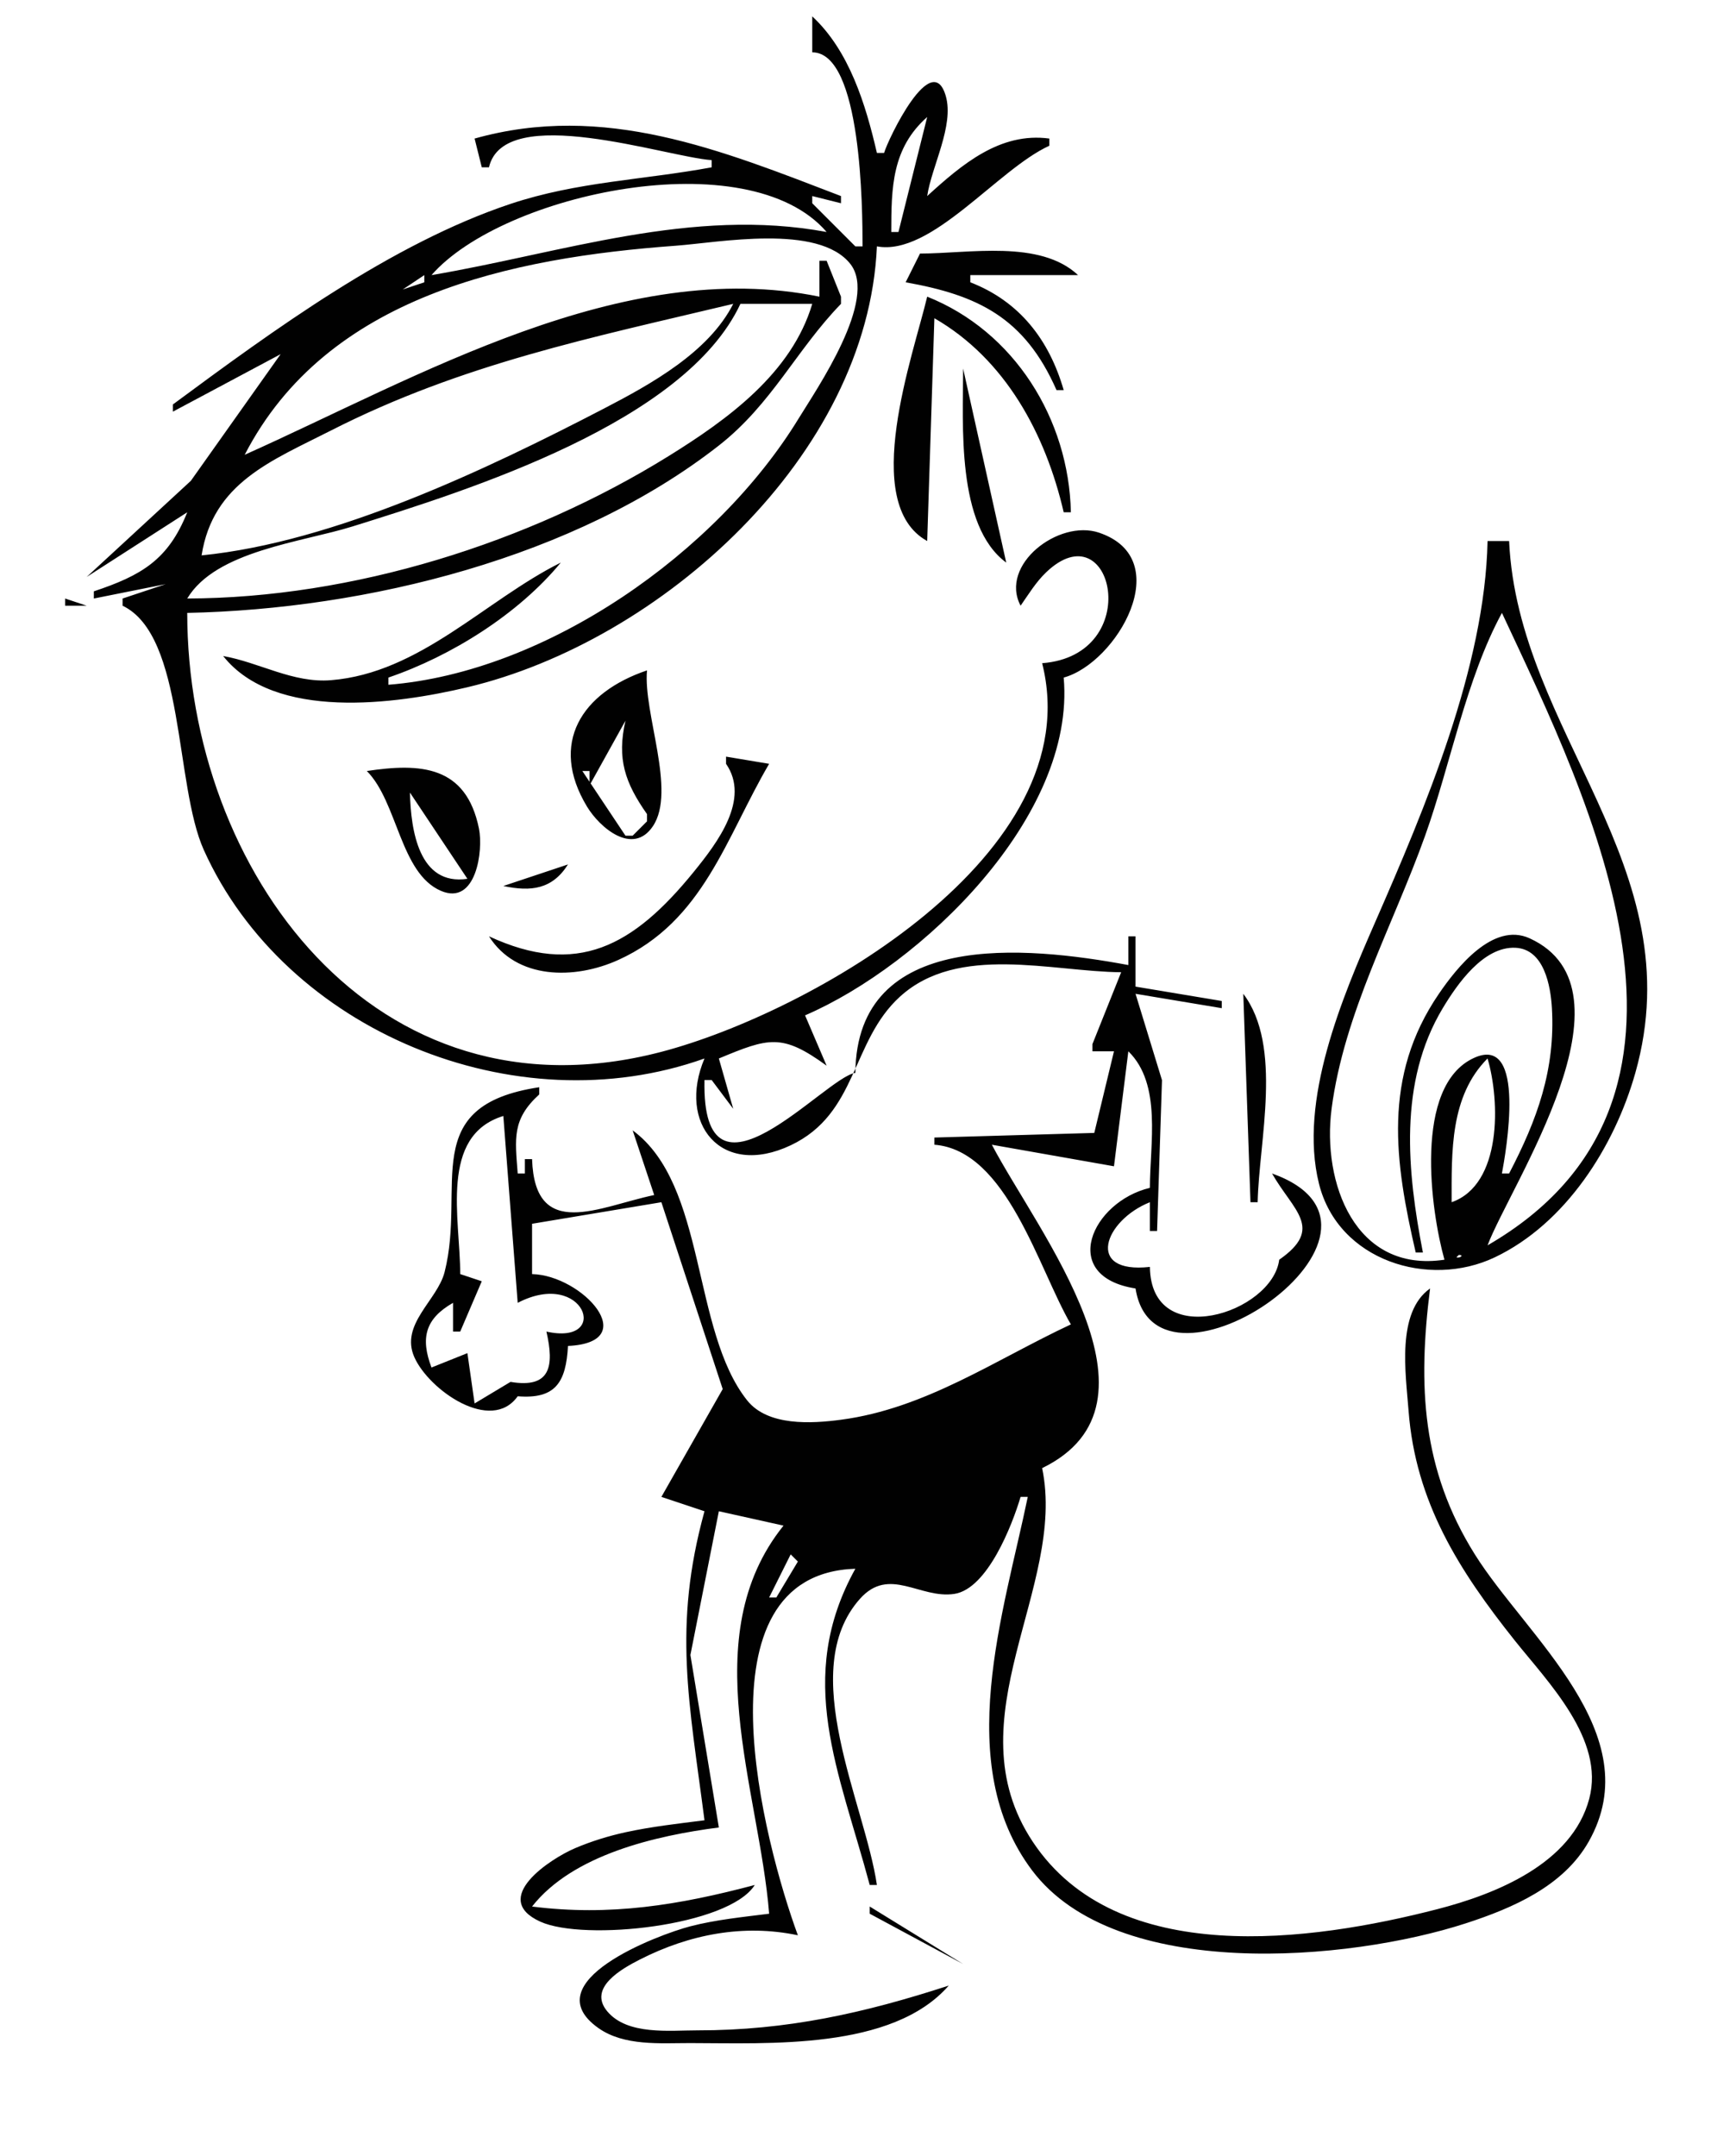 <?xml version="1.0" encoding="UTF-8" standalone="no"?>
<svg
   xmlns:dc="http://purl.org/dc/elements/1.1/"
   xmlns:cc="http://creativecommons.org/ns#"
   xmlns:rdf="http://www.w3.org/1999/02/22-rdf-syntax-ns#"
   xmlns:svg="http://www.w3.org/2000/svg"
   xmlns="http://www.w3.org/2000/svg"
   xmlns:sodipodi="http://sodipodi.sourceforge.net/DTD/sodipodi-0.dtd"
   xmlns:inkscape="http://www.inkscape.org/namespaces/inkscape"
   version="1.1"
   id="svg1422"
   width="239"
   height="300"
   viewBox="0 0 239 300"
   sodipodi:docname="mm9.svg"
   inkscape:version="1.0.2-2 (e86c870879, 2021-01-15)">
  <defs
     id="defs1426" />
  <sodipodi:namedview
     pagecolor="#ffffff"
     bordercolor="#666666"
     borderopacity="1"
     objecttolerance="10"
     gridtolerance="10"
     guidetolerance="10"
     inkscape:pageopacity="0"
     inkscape:pageshadow="2"
     inkscape:window-width="1368"
     inkscape:window-height="850"
     id="namedview1424"
     showgrid="false"
     inkscape:zoom="2.1333333"
     inkscape:cx="119.5"
     inkscape:cy="150"
     inkscape:window-x="-6"
     inkscape:window-y="-6"
     inkscape:window-maximized="1"
     inkscape:current-layer="g1430" />
  <g
     inkscape:groupmode="layer"
     inkscape:label="Image"
     id="g1430">
    <path
       style="fill:#010101;stroke:none"
       d="m 113.062,2.281 v 5 c 6.892,10e-5 7,21.845 7,27 h -1 l -6,-6 v -1 l 4,1 v -1 c -16.698,-6.403 -32.954,-13.071 -51,-8 l 1,4 h 1 c 2.128,-9.133 24.71,-1.427 31,-1 v 1 c -9.481,1.76 -18.696,1.987 -28,5.09 -16.587,5.532 -33.046,17.605 -47,27.91 v 1 l 15,-8 -12.495,17.621 -14.505,13.379 14,-9 c -2.638,6.624 -6.382,8.793 -13,11 v 1 l 10,-2 -6,2 v 1 c 8.69,4.148 7.227,24.936 11.313,34 11.34,25.155 43.319,38.403 69.687,29 -3.822,9.033 2.293,16.667 12,12.08 9.368,-4.427 8.362,-14.453 15.213,-20.686 8.099,-7.368 21.126,-3.474 30.787,-3.394 l -4,10 v 1 h 3 l -2.742,11.357 -22.258,0.643 v 1 c 10.09,0.779 14.506,17.307 19,25 -10.523,4.919 -20.221,11.709 -32,13.267 -4.061,0.537 -10.186,0.926 -13.066,-2.7 -7.75,-9.759 -5.593,-29.959 -15.934,-37.567 l 3,9 c -7.634,1.596 -16.626,6.501 -17,-5 h -1 v 2 h -1 c -0.367,-4.871 -0.821,-7.523 3,-11 v -1 c -17.005,2.549 -10.152,13.779 -13.175,25.715 -0.998,3.94 -6.248,7.273 -4.207,11.856 2.043,4.585 10.693,10.629 14.382,5.429 5.3,0.43 6.722,-1.975 7,-7 10.46,-0.491 2.026,-9.83 -5,-10 v -7 l 18,-3 8.536,26 -8.536,15 6,2 c -4.438,16.104 -2.117,26.604 0,43 -3.655,0.462 -7.398,0.882 -11,1.668 -2.395,0.523 -4.743,1.25 -6.999,2.208 -3.436,1.459 -11.945,7.008 -4.852,10.23 6.081,2.763 26.237,0.629 29.851,-5.106 -10.534,2.794 -20.131,4.374 -31,3 5.668,-7.218 17.216,-9.866 26,-11 l -3.961,-24 3.961,-20 9,2 c -12.383,15.398 -3.372,36.756 -2,54 -3.647,0.461 -7.439,0.832 -11,1.76 -4.516,1.177 -21.853,7.726 -12.768,14.15 3.584,2.535 8.621,2.088 12.768,2.09 10.946,0.004 28.133,1.009 36,-8 -11.78,3.832 -22.54,6.24 -34.996,6.23 -3.865,-0.003 -9.728,0.709 -12.539,-2.648 -2.747,-3.282 2.044,-5.935 4.535,-7.205 6.939,-3.534 14.483,-4.965 21.999,-3.377 -4.686,-12.762 -14.62,-50.26 8,-51 -8.462,15.278 -2.235,28.157 2,44 h 1 c -1.666,-11.334 -11.286,-29.787 -2.362,-39.812 4.087,-4.592 8.364,0.046 13.149,-0.69 4.615,-0.711 8.062,-9.614 9.213,-13.498 h 1 c -3.329,16.128 -10.52,37.225 0.613,51.985 11.704,15.515 44.102,12.638 60.387,7.344 6.493,-2.111 13.563,-5.146 17.084,-11.369 8.468,-14.968 -8.666,-28.484 -15.855,-39.96 -7.409,-11.828 -7.935,-23.501 -6.229,-37 -4.709,3.327 -3.391,11.814 -2.996,17 0.968,12.729 7.005,22.219 14.797,32 4.619,5.798 12.541,13.745 10.355,22 -2.395,9.041 -13.025,13.276 -21.156,15.37 -17.494,4.505 -44.553,8.304 -56.297,-9.37 -11.387,-17.136 4.761,-35.367 1.297,-52 18.528,-9.008 -0.546,-32.734 -7,-45 l 17,3 2,-16 c 4.694,4.597 3,12.834 3,19 -8.118,1.936 -12.748,12.322 -2,14 2.848,18.01 41.1,-8.126 19,-16 2.953,5.198 7.3,7.613 1,12 -0.943,7.429 -17.859,12.864 -18,1 -9.11,1.016 -6.33,-6.487 0,-9 v 4 h 1 l 0.683,-20.985 -3.683,-12.015 12,2 v -1 l -12,-2 v -7 h -1 v 4 c -14.266,-2.649 -37.819,-4.972 -38,15 -4.199,0.594 -21.443,20.803 -21,1 h 1 l 3,4 -2,-7 c 6.968,-2.895 8.789,-3.512 15,1 l -3,-7 c 16.191,-6.977 37.715,-27.655 36,-47 7.368,-2.011 15.822,-16.5 4.906,-20.167 -5.609,-1.884 -13.897,4.471 -10.906,10.167 1.102,-1.575 2.141,-3.289 3.539,-4.63 9.303,-8.922 13.859,11.516 -0.539,12.63 6.706,26.574 -32.283,48.651 -53,54.076 -39.981,10.468 -66,-25.336 -66,-61.076 24.943,-0.515 54.027,-7.661 74,-23.289 7.38,-5.775 10.807,-13.335 17,-19.711 v -1 l -2,-5 h -1 v 5 c -27.495,-5.631 -55.97,11.257 -80,22 11.444,-22.178 37.16,-27.415 60,-29.089 5.986,-0.439 19.861,-3.095 24.303,2.537 3.901,4.946 -4.649,17.337 -7.229,21.552 -11.374,18.577 -34.992,35.243 -57.074,37 v -1 c 8.754,-2.991 18.099,-8.831 24,-16 -10.502,5.23 -19.601,15.374 -32,16.365 -5.287,0.423 -9.94,-2.466 -15,-3.365 7.16,9.033 23.977,6.729 34,4.346 26.985,-6.417 55.731,-32.232 57,-61.346 7.56,1.422 16.79,-10.718 24,-14 v -1 c -6.849,-0.929 -12.18,3.604 -17,8 0.607,-4.109 3.778,-9.801 2.587,-13.922 -1.937,-6.706 -8.033,6.002 -8.587,7.922 h -1 c -1.557,-6.727 -3.839,-14.218 -9,-19 m 16,14 -4,16 h -1 c 0.004,-6.187 0.081,-11.648 5,-16 m -14,16 c -18.771,-3.485 -36.788,2.914 -55,6 9.933,-11.382 44.076,-18.709 55,-6 m 13,3 -2,4 c 10.016,1.784 16.551,4.884 21,15 h 1 c -2.013,-6.972 -6.134,-12.34 -13,-15 v -1 h 15 c -5.306,-4.971 -15.151,-3 -22,-3 m -69,3 v 1 l -3,1 3,-2 m 70,3 c -1.916,8.089 -9.449,28.79 0,34 l 1,-31 c 9.891,5.7 15.479,16.108 18,27 h 1 c -0.277,-12.988 -7.894,-25.186 -20,-30 m -27,1 c -3.411,6.737 -11.463,11.178 -18,14.572 -16.323,8.473 -37.536,18.588 -56,20.428 1.577,-10.101 9.745,-13.172 18,-17.373 18.275,-9.302 36.416,-12.951 56,-17.627 m 11,0 c -2.865,9.646 -11.788,16.094 -20,21.186 -19.529,12.109 -43.973,19.75 -67,19.814 3.98,-6.647 15.943,-7.821 23,-10.025 16.266,-5.081 46.281,-14.468 54,-30.974 h 10 m 21,9 c 0,7.772 -0.971,21.867 6,27 l -6,-27 m -112,7 -1,2 1,-2 m 60,16 1,1 -1,-1 m 125,1 c -0.363,17.498 -8.696,37.154 -15.63,53 -4.55,10.399 -10.726,24.828 -7.837,36.424 2.675,10.737 15.289,14.611 24.467,10.248 9.873,-4.693 16.678,-15.417 19.572,-25.672 8.13,-28.814 -16.35,-47.264 -17.572,-74 h -3 m -128,2 1,1 -1,-1 m -70,6 v 1 h 3 l -3,-1 m -4,1 1,1 -1,-1 m 204,1 c 12.446,26.607 32.913,67.817 -2,88 3.214,-8.48 21.537,-35.54 5.867,-42.716 -5.112,-2.341 -10.196,4.136 -12.643,7.717 -7.892,11.546 -6.142,23.385 -3.224,35.999 h 1 c -2.18,-11.239 -3.45,-23.661 2.764,-33.999 1.997,-3.323 5.657,-8.623 10.131,-8.405 3.983,0.195 4.884,5.311 5.062,8.404 0.491,8.561 -2.058,15.532 -5.957,23 h -1 c 0.526,-2.823 3.517,-19.465 -3.887,-16.079 -8.488,3.883 -6.01,21.33 -4.113,28.079 -12.463,1.871 -17.049,-10.73 -15.711,-21 1.733,-13.3 8.559,-25.523 13.019,-38 3.544,-9.914 5.699,-21.813 10.692,-31 m -119,8 c -9.098,3.068 -13.678,10.137 -8.352,18.956 1.763,2.919 6.378,6.884 9.172,2.722 3.301,-4.918 -1.373,-15.725 -0.82,-21.678 m -3,7 c -1.211,5.285 -0.084,8.613 3,13 v 1 l -2,2 h -1 l -6,-9 h 1 v 2 l 5,-9 m 14,5 v 1 c 3.409,4.923 -1.203,10.976 -4.468,15 -8.456,10.422 -16.295,14.678 -28.532,9 3.826,6.039 11.9,6.053 18,3.291 11.858,-5.368 14.994,-17.059 21,-27.291 l -6,-1 m -50,2 c 4.294,4.319 4.639,14.231 10.31,16.673 4.916,2.117 5.92,-5.616 5.295,-8.673 -1.796,-8.79 -8.15,-9.115 -15.606,-8 m 14,15 c -6.719,1.001 -7.875,-6.673 -8,-12 l 8,12 m 5,1 c 3.857,0.823 6.819,0.46 9,-3 l -9,3 m 103,15 1,29 h 1 c 0.176,-8.513 3.532,-21.698 -2,-29 m 34,9 c 1.751,5.924 2.018,17.543 -5,20 0.001,-6.998 -0.249,-14.741 5,-20 m -137,8 2,26 c 9.307,-4.835 13.055,6.018 4,4 1.101,4.848 0.576,7.938 -5,7 l -5,3 -1,-7 -5,2 c -1.552,-4.101 -0.88,-6.783 3,-9 v 4 h 1 l 3,-7 -3,-1 c 0,-7.668 -2.957,-19.25 6,-22 m 136,18 -1,1 1,-1 m -8,1 1,1 -1,-1 m 5,0.333 c 0.773,0 0.16,0.498 -0.333,0.334 l 0.333,-0.334 m -59,32.667 -1,1 1,-1 m -34,9 1,1 -3,5 h -1 l 3,-6 m 11,49 v 1 l 13,7 -13,-8 m 13,9 1,1 z"
       id="path1995" />
  </g>
</svg>
